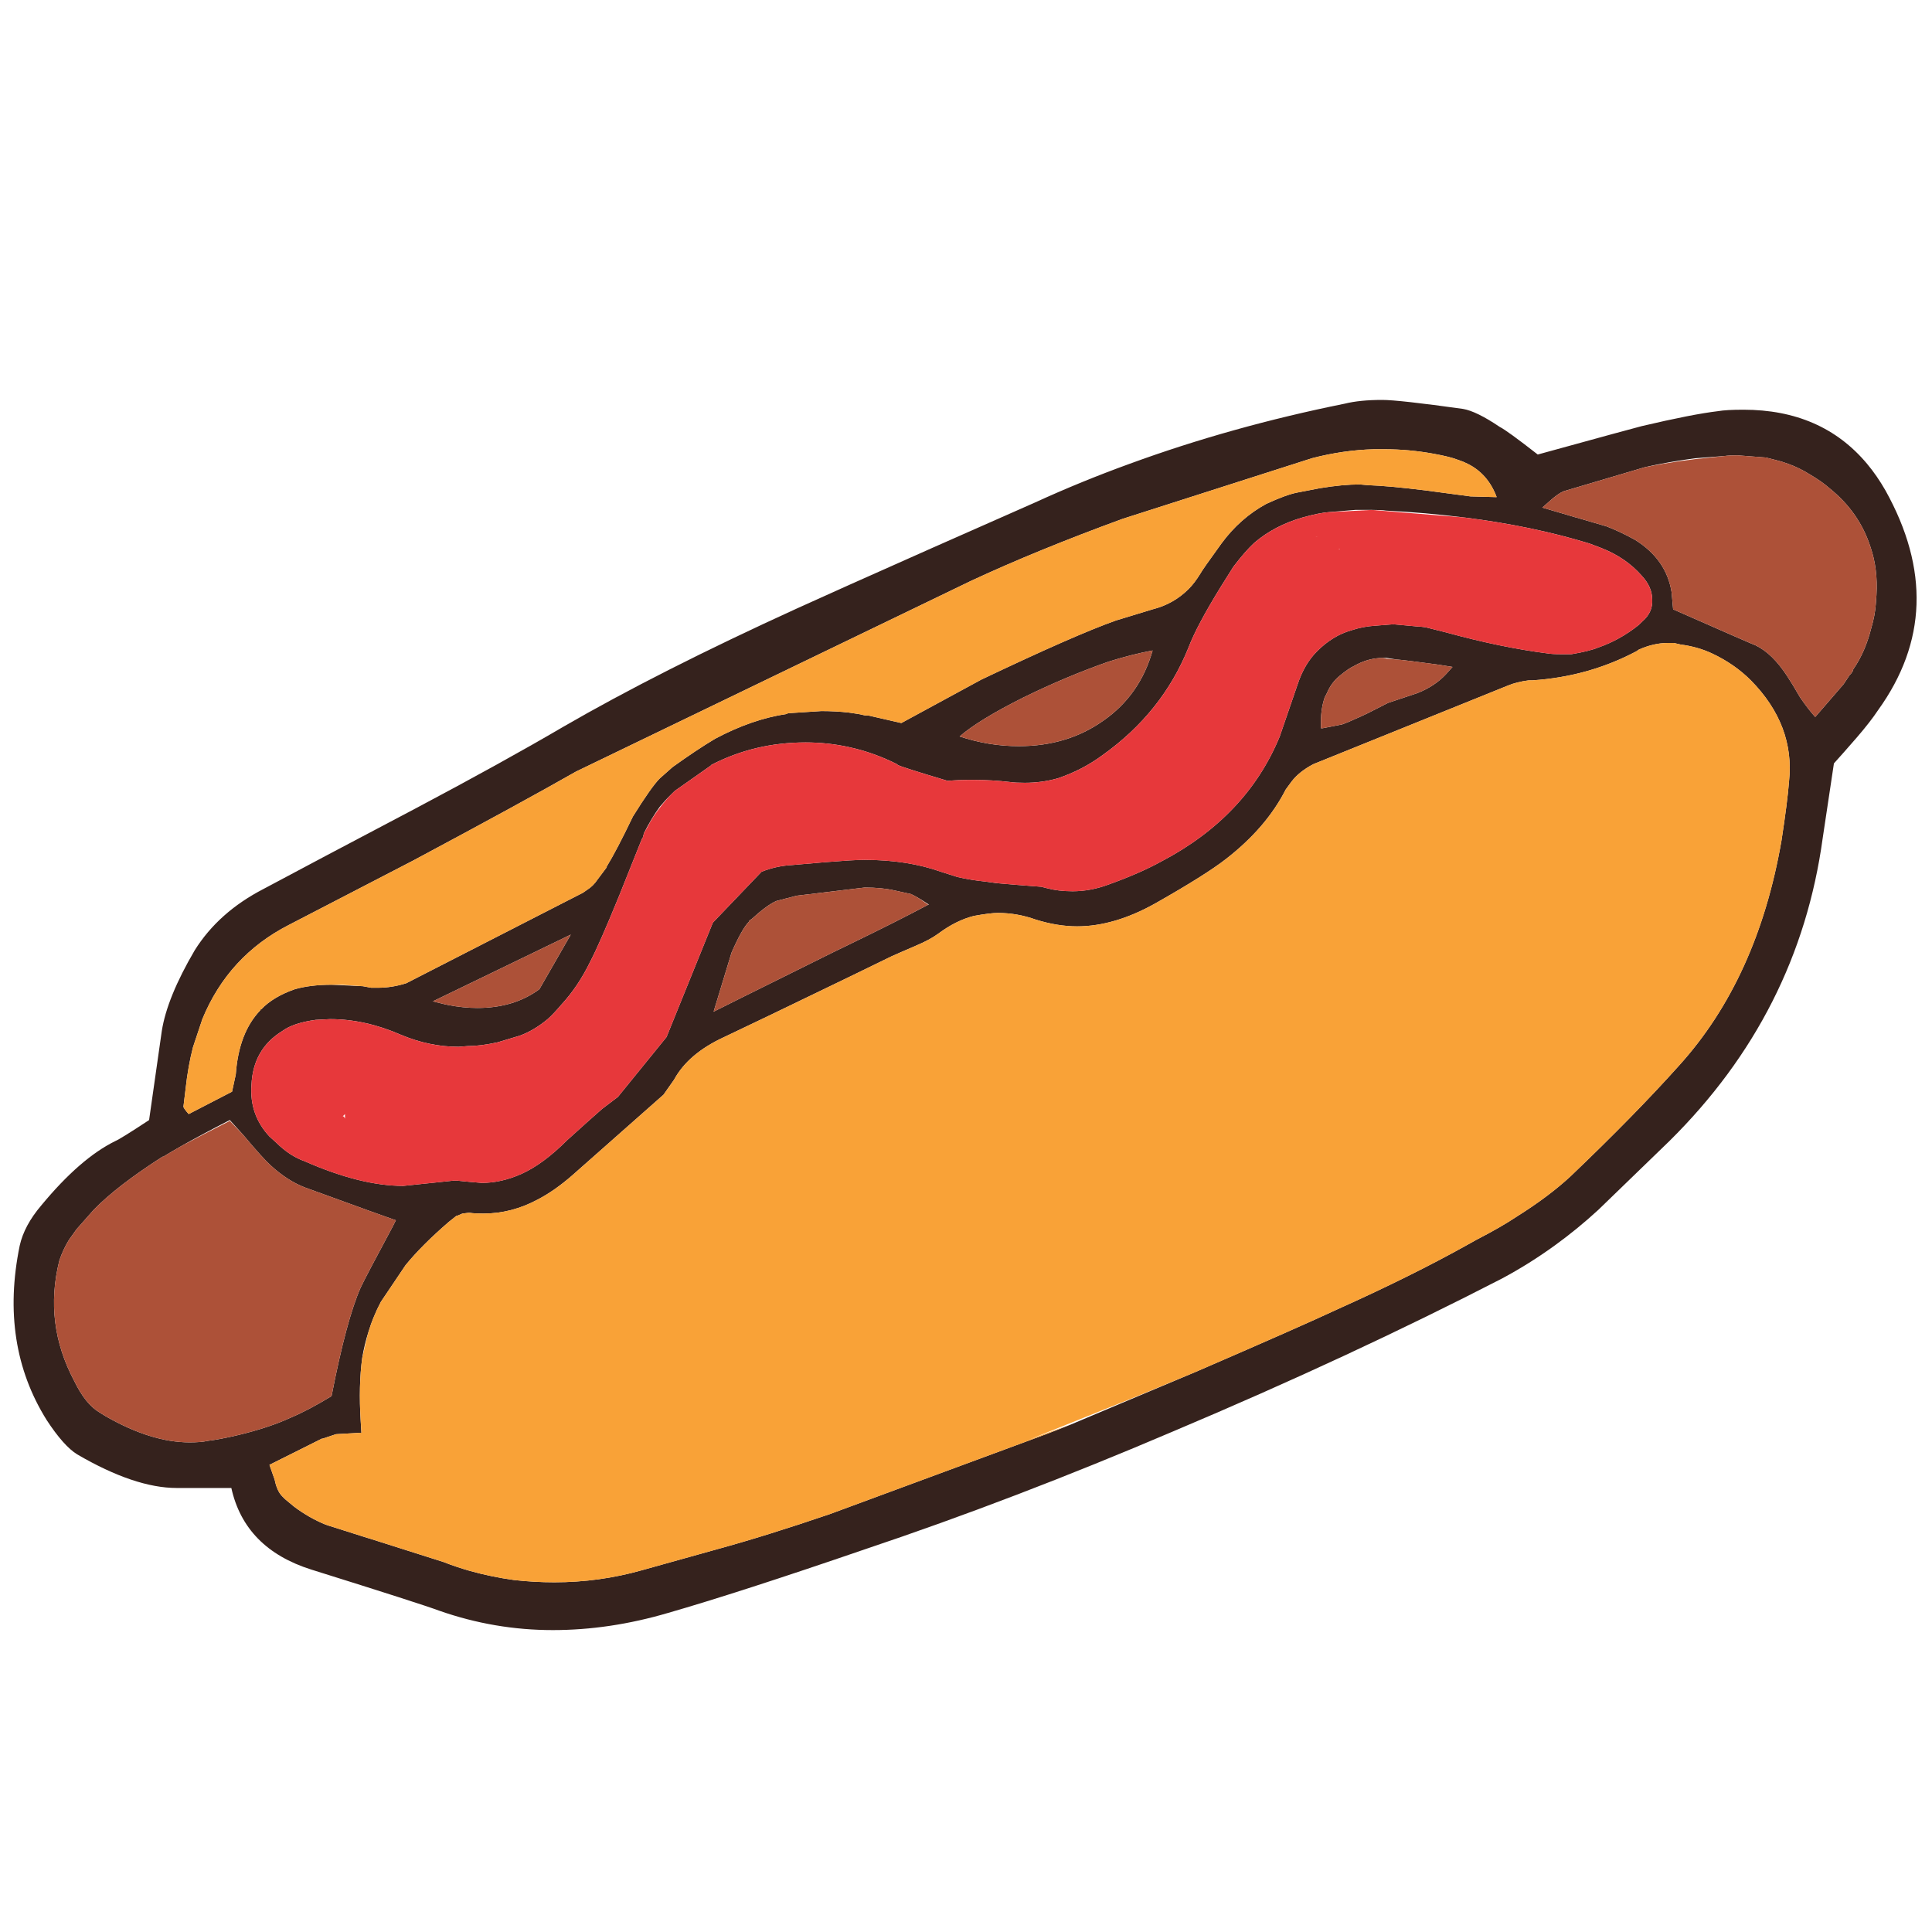<?xml version="1.0" encoding="utf-8"?>
<!-- Generator: Adobe Illustrator 16.0.0, SVG Export Plug-In . SVG Version: 6.00 Build 0)  -->
<!DOCTYPE svg PUBLIC "-//W3C//DTD SVG 1.1//EN" "http://www.w3.org/Graphics/SVG/1.1/DTD/svg11.dtd">
<svg version="1.1" id="Layer_1" xmlns="http://www.w3.org/2000/svg" xmlns:xlink="http://www.w3.org/1999/xlink" x="0px" y="0px"
	 width="300px" height="300px" viewBox="0 0 300 300" enable-background="new 0 0 300 300" xml:space="preserve">
<g>
	<path fill-rule="evenodd" clip-rule="evenodd" fill="#35221D" d="M40.907,138.043c5.191-2.78,13.011-6.921,23.46-12.421
		c9.209-4.881,16.912-9.139,23.108-12.772c9.912-5.734,21.989-11.851,36.231-18.349c2.37-1.072,5.082-2.293,8.138-3.667
		c7.536-3.375,17.171-7.648,28.911-12.822c4.753-2.178,9.647-4.177,14.681-6.003c10.557-3.86,21.688-6.97,33.393-9.331
		c1.55-0.385,3.483-0.578,5.802-0.578c1.7,0,5.878,0.465,12.535,1.394c1.396,0.236,3.297,1.165,5.7,2.788
		c0.77,0.385,2.742,1.817,5.915,4.296c9.83-2.705,15.208-4.174,16.139-4.408c5.267-1.24,9.214-2.013,11.842-2.324
		c0.855-0.15,2.172-0.226,3.957-0.226c8.103,0,14.501,2.796,19.189,8.39c1.037,1.239,1.992,2.62,2.863,4.144
		c6.815,12.232,6.43,23.611-1.156,34.134c-0.77,1.163-1.854,2.558-3.252,4.183c-1.55,1.783-2.746,3.139-3.593,4.069l-1.744,11.617
		c-2.479,18.109-10.41,33.782-23.799,47.021l-11.04,10.686c-2.151,1.977-4.382,3.803-6.692,5.476
		c-2.664,1.935-5.426,3.668-8.289,5.199c-15.631,8.055-32.623,15.954-50.976,23.698c-16.494,7.042-32.481,13.158-47.961,18.348
		c-13.078,4.489-23.259,7.778-30.543,9.872c-6.037,1.775-11.998,2.662-17.884,2.662c-6.036,0-11.917-1.005-17.646-3.014
		c-1.857-0.695-8.476-2.822-19.854-6.381c-6.891-2.175-11.031-6.4-12.42-12.671h-8.478c-4.336,0-9.485-1.737-15.447-5.212
		c-1.398-0.854-2.984-2.637-4.759-5.35c-4.881-7.82-6.275-16.838-4.182-27.052c0.461-2.093,1.583-4.186,3.366-6.278
		c4.027-4.873,7.857-8.201,11.491-9.983c0.544-0.228,2.29-1.312,5.237-3.254l1.971-13.814c0.544-3.483,2.248-7.665,5.112-12.546
		C32.703,143.619,36.261,140.446,40.907,138.043z M35.684,173.923c-3.005,1.549-5.476,2.872-7.41,3.969
		c-1.164,0.661-2.139,1.234-2.926,1.72h-0.112c-4.722,3.022-8.285,5.773-10.688,8.251l-2.662,3.015l-1.168,1.633
		c-0.62,1.006-1.122,2.085-1.506,3.239c-1.625,6.507-0.85,12.739,2.322,18.7c1.164,2.404,2.478,4.031,3.943,4.887l0.93,0.576
		c4.722,2.705,9.059,4.057,13.01,4.057c1.239,0,2.168-0.075,2.788-0.227c1.315-0.158,2.939-0.468,4.874-0.929
		c3.173-0.77,5.844-1.658,8.012-2.661c1.859-0.78,3.989-1.901,6.392-3.366c1.541-7.904,3.048-13.523,4.521-16.854
		c0.544-1.155,2.21-4.328,4.999-9.519l0.464-0.93l-4.346-1.545c-0.25-0.092-0.501-0.186-0.753-0.277l-9.067-3.289
		c-1.784-0.695-3.524-1.817-5.225-3.366c-0.854-0.771-2.285-2.357-4.294-4.76L35.684,173.923z M216.841,102.401l-1.507-0.238h-0.589
		c-1.55,0-3.056,0.423-4.521,1.268c-0.545,0.243-1.281,0.75-2.212,1.521c-0.853,0.695-1.509,1.587-1.97,2.675l-0.353,0.691
		c-0.385,1.165-0.576,2.404-0.576,3.717v1.042h0.224c0.018,0,0.035,0,0.051,0l3.016-0.589c0.618-0.218,1.264-0.486,1.933-0.805
		c0.535-0.226,1.181-0.519,1.935-0.879l2.549-1.293c0.008-0.017,0.021-0.025,0.038-0.025l0.703-0.351
		c0.921-0.311,2.429-0.812,4.522-1.508c1.783-0.703,3.255-1.67,4.419-2.901l1.043-1.168l-2.212-0.352
		C219.937,102.745,217.771,102.477,216.841,102.401z M257.972,72.01c-0.871,0.167-1.729,0.347-2.574,0.541l-12.547,3.717
		c-0.62,0.234-1.437,0.816-2.449,1.746l-0.916,0.804l4.156,1.218c0.051,0.018,0.1,0.034,0.15,0.051l0.942,0.275
		c0.05,0.009,0.104,0.021,0.164,0.038l4.557,1.332c1.399,0.535,2.873,1.23,4.421,2.085c3.249,2.017,5.147,4.729,5.689,8.137
		l0.238,2.663c8.433,3.716,12.689,5.575,12.773,5.575c1.775,0.846,3.438,2.47,4.986,4.873c0.468,0.703,1.126,1.787,1.972,3.252
		c0.854,1.239,1.632,2.244,2.335,3.015l4.407-5.099l0.931-1.406l0.225-0.227l0.239-0.35l0.113-0.339
		c1.238-1.785,2.168-3.915,2.787-6.393c0.388-1.315,0.621-2.555,0.704-3.718l0.101-1.395c0.159-2.704-0.146-5.182-0.918-7.434
		c-1.163-3.635-3.294-6.689-6.39-9.168c-0.779-0.695-1.828-1.427-3.141-2.198c-1.031-0.644-2.126-1.175-3.291-1.594
		c-0.653-0.243-1.335-0.448-2.047-0.616l-1.394-0.351l-4.408-0.34c-0.87,0-1.529,0.034-1.973,0.101l-4.532,0.351
		C261.483,71.39,259.713,71.675,257.972,72.01z M145.647,145.013c-0.846,0.619-2.005,1.239-3.479,1.858
		c-1.625,0.695-2.862,1.235-3.717,1.62c-2.353,1.147-4.555,2.219-6.606,3.216c-9.804,4.747-16.271,7.857-19.403,9.33
		c-3.717,1.709-6.309,3.915-7.774,6.619l-1.632,2.322l-14.053,12.421c-1.858,1.634-3.675,2.914-5.45,3.843
		c-2.713,1.465-5.543,2.199-8.49,2.199c-0.929,0-1.623-0.038-2.085-0.114h-0.226l-0.929,0.114l-0.816,0.351h-0.113l-1.167,0.93
		c-2.789,2.403-5.032,4.647-6.732,6.732l-3.83,5.688c-0.419,0.787-0.788,1.574-1.105,2.361c-0.185,0.443-0.352,0.883-0.502,1.319
		l-0.314,0.967c-0.418,1.298-0.745,2.654-0.979,4.069c-0.385,2.862-0.465,6.111-0.239,9.744l0.113,1.872l-3.944,0.225l-2.084,0.692
		h-0.113l-8.138,4.068l0.816,2.323c0.235,1.163,0.623,2.019,1.167,2.563l0.452,0.452l1.394,1.156
		c1.549,1.162,3.177,2.092,4.885,2.787c0.168,0.059,0.343,0.118,0.528,0.176l6.064,1.922l0.214,0.049
		c0.059,0.026,0.117,0.046,0.176,0.064c3.784,1.204,7.568,2.406,11.352,3.604c1.34,0.528,2.726,0.992,4.158,1.395
		c2.16,0.603,4.417,1.066,6.769,1.394c2.084,0.233,4.173,0.352,6.267,0.352c4.646,0,9.176-0.623,13.588-1.871l11.604-3.241
		c5.116-1.398,10.964-3.219,17.545-5.463l33.983-12.557c1.197-0.453,2.369-0.914,3.518-1.382l19.275-8.126
		c10.919-4.722,18.274-7.971,22.066-9.745c7.628-3.425,14.334-6.749,20.118-9.973c0.503-0.276,0.998-0.553,1.482-0.828
		c2.555-1.314,4.643-2.517,6.268-3.605c3.332-2.093,6.121-4.182,8.363-6.266c6.656-6.355,12.271-12.086,16.842-17.193
		c8.121-8.976,13.421-20.625,15.899-34.951c0.618-4.018,1.008-7.074,1.167-9.167c0.62-5.811-1.355-11.039-5.927-15.686
		c-1.7-1.699-3.714-3.093-6.041-4.182c-1.465-0.688-3.09-1.147-4.873-1.381l-1.043-0.24h-0.929c-1.474,0-2.984,0.347-4.534,1.042
		l-0.338,0.239c-4.957,2.628-10.337,4.136-16.139,4.521h-0.589c-1.241,0.158-2.324,0.432-3.253,0.815l-30.192,12.196
		c-1.465,0.77-2.586,1.661-3.365,2.674l-0.93,1.269c-2.008,3.95-5.106,7.552-9.293,10.799c-2.093,1.632-5.731,3.918-10.913,6.856
		c-4.262,2.396-8.327,3.593-12.194,3.593c-2.01,0-4.14-0.348-6.392-1.043c-1.927-0.695-3.898-1.042-5.916-1.042
		c-0.778,0-2.018,0.155-3.718,0.465C149.364,142.693,147.504,143.623,145.647,145.013z M123.707,139.085l-3.14,0.815
		c-0.929,0.386-2.207,1.315-3.831,2.789l-0.351,0.239l-0.113,0.225c-0.695,0.695-1.587,2.282-2.675,4.761l-2.789,9.179l4.421-2.21
		c2.629-1.314,7.388-3.676,14.28-7.083c0.795-0.377,1.573-0.754,2.335-1.131c5.04-2.444,9.139-4.508,12.295-6.191h0.126
		c-0.795-0.528-1.416-0.913-1.859-1.156c-0.143-0.092-0.269-0.162-0.377-0.212c-0.142-0.076-0.251-0.123-0.327-0.139l-0.112-0.113
		l-2.676-0.59c-1.314-0.302-2.863-0.452-4.646-0.452L123.707,139.085z M178.977,101.008c-2.093,0.385-4.374,0.962-6.843,1.732
		c-4.413,1.549-8.829,3.408-13.249,5.577c-4.641,2.328-7.93,4.341-9.873,6.041c3.024,1.004,6.083,1.506,9.18,1.506
		c5.032,0,9.407-1.318,13.126-3.956C175.109,109.28,177.663,105.646,178.977,101.008z M83.758,153.603l4.873-8.478l-21.362,10.337
		h-0.113c0.426,0.126,0.85,0.233,1.268,0.326c0.386,0.102,0.77,0.188,1.155,0.265c1.558,0.309,3.073,0.464,4.546,0.464
		C77.918,156.517,81.129,155.545,83.758,153.603z M104.781,122.809l-0.59,0.578c-0.612,0.594-1.19,1.223-1.734,1.885
		c-0.854,1.163-1.67,2.52-2.449,4.068l-0.226,0.817l-0.112,0.113l-3.479,8.703c-2.018,4.956-3.529,8.402-4.534,10.336
		c-1.239,2.553-2.713,4.76-4.421,6.617c-0.929,1.089-1.662,1.863-2.197,2.323c-1.398,1.164-2.834,2.02-4.308,2.563l-3.479,1.042
		c-1.775,0.386-3.32,0.579-4.634,0.579l-1.394,0.112c-3.023,0-6.007-0.62-8.955-1.858c-3.717-1.625-7.393-2.438-11.026-2.438
		l-2.211,0.114c-2.318,0.31-4.056,0.891-5.211,1.745c-3.022,1.858-4.613,4.646-4.772,8.364c-0.227,3.089,0.703,5.757,2.788,7.999
		l1.042,0.942c1.398,1.39,2.872,2.357,4.42,2.901c5.803,2.554,10.91,3.829,15.321,3.829l7.787-0.815h0.578l1.921,0.189
		c0.637,0.05,1.273,0.104,1.909,0.161c2.018,0,4.069-0.464,6.154-1.393c2.243-1.006,4.605-2.746,7.083-5.224
		c2.477-2.245,4.298-3.874,5.463-4.886l2.436-1.847l7.548-9.294l7.196-17.77l7.56-7.899c1.54-0.612,3.123-0.958,4.746-1.043
		c3.852-0.351,6.799-0.59,8.842-0.715c1.039-0.059,1.846-0.089,2.424-0.089c4.42,0,8.368,0.616,11.842,1.847l2.563,0.816
		c1.389,0.318,2.82,0.553,4.295,0.703l1.619,0.227c0.201,0.017,0.42,0.038,0.654,0.063c1.531,0.142,3.655,0.314,6.366,0.515
		c0.024,0,0.046,0,0.063,0l0.931,0.238c1.163,0.31,2.482,0.465,3.955,0.465c1.858,0,3.719-0.347,5.577-1.042
		c3.248-1.164,5.993-2.365,8.237-3.604c8.824-4.638,14.942-11.103,18.349-19.391l2.788-8.125c0.694-2.093,1.699-3.797,3.015-5.111
		c1.623-1.624,3.402-2.709,5.338-3.253c1.161-0.384,2.363-0.62,3.604-0.703l2.899-0.227l3.845,0.352h0.226l0.929,0.113l3.252,0.817
		c5.653,1.549,10.878,2.629,15.674,3.24c0.461,0.083,1.197,0.125,2.211,0.125h1.508c1.858-0.31,3.251-0.657,4.181-1.042
		c2.243-0.778,4.334-1.943,6.267-3.492l0.591-0.578c1.08-0.929,1.582-2.051,1.507-3.365c0-1.315-0.544-2.554-1.632-3.717
		c-1.625-1.859-3.715-3.292-6.268-4.295l-1.857-0.704c-5.921-1.808-12.35-3.147-19.291-4.019c-0.059-0.007-0.113-0.012-0.164-0.012
		c-0.016-0.009-0.032-0.013-0.05-0.013c-0.024,0-0.045,0-0.063,0c-0.024-0.008-0.046-0.013-0.062-0.013
		c-3.818-0.485-7.804-0.833-11.956-1.042c-0.461-0.075-1.199-0.112-2.211-0.112h-2.549l-4.069,0.339
		c-1.005,0.075-2.357,0.348-4.058,0.816c-2.946,0.846-5.463,2.161-7.547,3.943c-0.929,0.854-2.015,2.094-3.254,3.718l-1.97,3.14
		c-2.479,4.018-4.146,7.155-4.999,9.407c-2.705,6.731-7.154,12.302-13.35,16.714c-2.094,1.549-4.417,2.751-6.97,3.605
		c-1.625,0.46-3.328,0.691-5.112,0.691c-1.005,0-1.742-0.039-2.21-0.113c-1.934-0.227-3.868-0.34-5.803-0.34h-0.35
		c-1.299,0-2.5,0.05-3.605,0.151c-4.948-1.474-7.54-2.304-7.773-2.488l-0.113-0.112c-2.411-1.207-4.886-2.085-7.422-2.638
		c-2.202-0.486-4.45-0.729-6.744-0.729c-5.267,0-10.143,1.16-14.631,3.479l-0.113,0.126L104.781,122.809z M56.355,153.139
		l1.281,0.238h1.042c1.465,0,2.934-0.234,4.408-0.703l27.416-14.04l0.691-0.478c0.619-0.385,1.159-0.925,1.619-1.619l1.394-1.86
		v-0.113c1.005-1.624,2.361-4.215,4.069-7.774c1.934-3.105,3.328-5.081,4.182-5.927l1.972-1.746
		c2.479-1.784,4.684-3.253,6.619-4.408c3.792-2.018,7.468-3.295,11.026-3.831h0.125l0.113-0.125l5.224-0.339
		c1.516,0,2.952,0.079,4.308,0.238c0.511,0.068,1.009,0.143,1.495,0.226l1.055,0.227h0.453l5.111,1.167l12.42-6.744
		c9.764-4.647,16.732-7.706,20.91-9.181l5.688-1.732c2.169-0.545,4.027-1.592,5.577-3.141c0.62-0.611,1.239-1.423,1.858-2.435
		c0.151-0.311,1.235-1.859,3.253-4.647c1.934-2.628,4.257-4.68,6.97-6.154c2.009-0.929,3.596-1.511,4.76-1.745l3.591-0.691
		c2.328-0.385,4.384-0.578,6.167-0.578l1.269,0.113c2.17,0.075,5.149,0.348,8.941,0.816l6.97,0.929l4.069,0.113
		c-0.888-2.402-2.394-4.131-4.521-5.186c-0.478-0.243-0.983-0.448-1.521-0.616c-0.777-0.31-2.016-0.62-3.715-0.929
		c-2.555-0.469-5.111-0.704-7.675-0.704h-1.618c-3.175,0.083-6.385,0.548-9.634,1.394l-29.388,9.407
		c-8.899,3.257-16.757,6.472-23.571,9.646l-61.312,29.6c-5.576,3.182-14.012,7.791-25.306,13.827l-19.278,9.984
		c-6.262,3.206-10.742,8.079-13.438,14.618l-1.457,4.369c-0.511,1.985-0.888,4.095-1.131,6.331l-0.352,2.9
		c0,0.158,0.272,0.545,0.816,1.156l6.732-3.48l0.578-2.674c0.31-4.338,1.586-7.665,3.83-9.984v-0.113h0.113
		c1.248-1.313,2.994-2.361,5.237-3.14c1.625-0.46,3.521-0.69,5.689-0.69L56.355,153.139z"/>
	<path fill-rule="evenodd" clip-rule="evenodd" fill="#F9A237" d="M51.482,152.912c-2.168,0-4.064,0.23-5.689,0.69
		c-2.243,0.778-3.989,1.826-5.237,3.14h-0.113v0.113c-2.244,2.319-3.52,5.646-3.83,9.984l-0.578,2.674l-6.732,3.48
		c-0.543-0.611-0.816-0.998-0.816-1.156l0.352-2.9c0.243-2.236,0.62-4.346,1.131-6.331l1.457-4.369
		c2.696-6.539,7.175-11.413,13.438-14.618l19.278-9.984c11.294-6.037,19.729-10.646,25.306-13.827l61.312-29.6
		c6.814-3.174,14.671-6.388,23.571-9.646l29.388-9.407c3.249-0.845,6.459-1.311,9.634-1.394h1.618c2.563,0,5.12,0.234,7.675,0.704
		c1.699,0.309,2.938,0.619,3.715,0.929c0.538,0.167,1.044,0.373,1.521,0.616c2.127,1.055,3.633,2.784,4.521,5.186l-4.069-0.113
		l-6.97-0.929c-3.792-0.468-6.771-0.741-8.941-0.816l-1.269-0.113c-1.783,0-3.839,0.192-6.167,0.578l-3.591,0.691
		c-1.164,0.234-2.751,0.816-4.76,1.745c-2.713,1.474-5.036,3.525-6.97,6.154c-2.018,2.788-3.102,4.337-3.253,4.647
		c-0.619,1.012-1.238,1.824-1.858,2.435c-1.55,1.549-3.408,2.596-5.577,3.141l-5.688,1.732c-4.178,1.475-11.146,4.534-20.91,9.181
		l-12.42,6.744l-5.111-1.167h-0.453l-1.055-0.227c-0.486-0.083-0.984-0.158-1.495-0.226c-1.356-0.16-2.792-0.238-4.308-0.238
		l-5.224,0.339l-0.113,0.125h-0.125c-3.558,0.536-7.234,1.813-11.026,3.831c-1.935,1.155-4.14,2.625-6.619,4.408l-1.972,1.746
		c-0.854,0.846-2.248,2.822-4.182,5.927c-1.708,3.559-3.064,6.15-4.069,7.774v0.113l-1.394,1.86c-0.46,0.694-1,1.234-1.619,1.619
		l-0.691,0.478l-27.416,14.04c-1.474,0.469-2.943,0.703-4.408,0.703h-1.042l-1.281-0.238l-3.252-0.227H51.482z M145.647,145.013
		c1.857-1.39,3.717-2.32,5.576-2.788c1.7-0.311,2.939-0.465,3.718-0.465c2.018,0,3.989,0.347,5.916,1.042
		c2.252,0.695,4.382,1.043,6.392,1.043c3.867,0,7.933-1.197,12.194-3.593c5.182-2.938,8.82-5.224,10.913-6.856
		c4.187-3.248,7.285-6.849,9.293-10.799l0.93-1.269c0.779-1.013,1.9-1.904,3.365-2.674l30.192-12.196
		c0.929-0.384,2.012-0.657,3.253-0.815h0.589c5.802-0.385,11.182-1.893,16.139-4.521l0.338-0.239
		c1.55-0.695,3.061-1.042,4.534-1.042h0.929l1.043,0.24c1.783,0.233,3.408,0.693,4.873,1.381c2.327,1.089,4.341,2.483,6.041,4.182
		c4.571,4.646,6.547,9.875,5.927,15.686c-0.159,2.093-0.549,5.149-1.167,9.167c-2.479,14.325-7.778,25.975-15.899,34.951
		c-4.571,5.107-10.186,10.838-16.842,17.193c-2.242,2.084-5.031,4.173-8.363,6.266c-1.625,1.089-3.713,2.291-6.268,3.605
		c-0.484,0.275-0.979,0.552-1.482,0.828c-5.784,3.224-12.49,6.548-20.118,9.973c-3.792,1.774-11.147,5.023-22.066,9.745
		l-9.656,4.006l-16.352,6.567l6.618-2.447c-1.088,0.434-2.222,0.895-3.403,1.382l-33.983,12.557
		c-6.581,2.244-12.429,4.064-17.545,5.463l-11.604,3.241c-4.413,1.248-8.942,1.871-13.588,1.871c-2.094,0-4.183-0.118-6.267-0.352
		c-2.352-0.327-4.609-0.791-6.769-1.394c-1.432-0.402-2.818-0.866-4.158-1.395c-3.784-1.197-7.568-2.399-11.352-3.604
		c-0.059-0.019-0.117-0.038-0.176-0.064l-0.188-0.049h-0.026l-6.064-1.922c-0.185-0.058-0.36-0.117-0.528-0.176
		c-1.708-0.695-3.336-1.625-4.885-2.787l-1.394-1.156l-0.452-0.452c-0.544-0.544-0.933-1.399-1.167-2.563l-0.816-2.323l5.588-2.788
		h0.101l0.113-0.113l2.336-1.167h0.113l2.084-0.692l3.944-0.225l-0.113-1.872c-0.226-3.633-0.146-6.882,0.239-9.744l0.816-3.492
		c0.051-0.186,0.104-0.378,0.163-0.577l0.314-0.967c0.151-0.437,0.318-0.876,0.502-1.319c0.317-0.787,0.686-1.574,1.105-2.361
		l3.83-5.688c1.7-2.085,3.943-4.329,6.732-6.732l1.167-0.93h0.113l0.816-0.351l0.929-0.114h0.226
		c0.462,0.076,1.156,0.114,2.085,0.114c2.947,0,5.777-0.734,8.49-2.199c1.775-0.929,3.592-2.209,5.45-3.843l14.053-12.421
		l1.632-2.322c1.466-2.704,4.057-4.91,7.774-6.619c3.132-1.473,9.599-4.583,19.403-9.33c2.051-0.997,4.253-2.069,6.606-3.216
		c0.855-0.384,2.093-0.925,3.717-1.62C143.642,146.252,144.801,145.632,145.647,145.013z"/>
	<path fill="#AD5138" d="M142.407,139.323c0.418,0.251,0.996,0.638,1.732,1.156c-3.156,1.683-7.255,3.747-12.295,6.191
		c-0.762,0.377-1.54,0.753-2.335,1.131c-6.892,3.407-11.651,5.768-14.28,7.083l-4.421,2.21l2.789-9.179
		c1.088-2.479,1.98-4.065,2.675-4.761l0.113-0.225l0.351-0.239c1.625-1.474,2.902-2.402,3.831-2.789l3.14-0.815l10.562-1.269
		c1.783,0,3.332,0.15,4.646,0.452l2.676,0.59l0.112,0.113c0.076,0.016,0.185,0.063,0.327,0.139
		C142.139,139.161,142.265,139.231,142.407,139.323z M290.459,84.971c-1.163-3.635-3.294-6.689-6.39-9.168
		c-0.779-0.695-1.828-1.427-3.141-2.198c-1.031-0.644-2.126-1.175-3.291-1.594c-0.653-0.243-1.335-0.448-2.047-0.616l-1.394-0.351
		l-4.408-0.34c-0.87,0-1.529,0.034-1.973,0.101l-4.532,0.477c-1.692,0.2-3.367,0.443-5.024,0.729
		c-0.964,0.167-1.917,0.347-2.862,0.541l-12.547,3.717c-0.62,0.234-1.437,0.816-2.449,1.746l-0.916,0.804l4.156,1.218
		c0.051,0.018,0.1,0.034,0.15,0.051l0.942,0.275c0.05,0.009,0.104,0.021,0.164,0.038l4.557,1.332
		c1.399,0.535,2.873,1.23,4.421,2.085c3.249,2.017,5.147,4.729,5.689,8.137l0.238,2.663c8.433,3.716,12.689,5.575,12.773,5.575
		c1.775,0.846,3.438,2.47,4.986,4.873c0.468,0.703,1.126,1.787,1.972,3.252c0.854,1.239,1.632,2.244,2.335,3.015l4.407-5.099
		l0.931-1.406l0.225-0.227l0.239-0.35l0.113-0.339c1.238-1.785,2.168-3.915,2.787-6.393c0.388-1.315,0.621-2.555,0.704-3.718
		l0.101-1.395C291.536,89.7,291.231,87.222,290.459,84.971z M56.368,187.661l-9.067-3.289c-1.784-0.695-3.524-1.817-5.225-3.366
		c-0.854-0.771-2.285-2.357-4.294-4.76l-2.098-2.198c-2.98,1.517-5.45,2.796-7.41,3.844c-1.164,0.661-2.139,1.234-2.926,1.72h-0.112
		c-4.722,3.022-8.285,5.773-10.688,8.251l-2.662,3.015l-1.168,1.633c-0.62,1.006-1.122,2.085-1.506,3.239
		c-1.625,6.507-0.85,12.739,2.322,18.7c1.164,2.404,2.478,4.031,3.943,4.887l0.93,0.576c4.722,2.705,9.059,4.057,13.01,4.057
		c1.239,0,2.168-0.075,2.788-0.227c1.315-0.158,2.939-0.468,4.874-0.929c3.173-0.77,5.844-1.658,8.012-2.661
		c1.859-0.78,3.989-1.901,6.392-3.366c1.541-7.904,3.048-13.523,4.521-16.854c0.544-1.155,2.21-4.328,4.999-9.519l0.464-0.93
		l-4.346-1.545C56.871,187.847,56.619,187.753,56.368,187.661z M67.156,155.462c0.426,0.126,0.85,0.233,1.268,0.326
		c0.386,0.102,0.77,0.188,1.155,0.265c1.558,0.309,3.073,0.464,4.546,0.464c3.793,0,7.003-0.972,9.632-2.914l4.873-8.478
		l-21.362,10.337H67.156z M158.885,108.316c-4.641,2.328-7.93,4.341-9.873,6.041c3.024,1.004,6.083,1.506,9.18,1.506
		c5.032,0,9.407-1.318,13.126-3.956c3.791-2.628,6.345-6.262,7.658-10.9c-2.093,0.385-4.374,0.962-6.843,1.732
		C167.721,104.289,163.305,106.148,158.885,108.316z M216.841,102.401l-1.507-0.125l-0.589-0.113c-1.55,0-3.056,0.423-4.521,1.268
		c-0.545,0.243-1.281,0.75-2.212,1.521c-0.853,0.695-1.509,1.587-1.97,2.675l-0.353,0.691c-0.385,1.165-0.576,2.404-0.576,3.717
		v1.042h0.224c0.018,0,0.035,0,0.051,0l3.016-0.589c0.618-0.218,1.264-0.486,1.933-0.805c0.535-0.226,1.181-0.519,1.935-0.879
		l2.549-1.293c0.008-0.017,0.021-0.025,0.038-0.025l0.703-0.351c0.921-0.311,2.429-0.812,4.522-1.508
		c1.783-0.703,3.255-1.67,4.419-2.901l0.527-0.59l0.516-0.578l-2.212-0.352C219.937,102.745,217.771,102.477,216.841,102.401z"/>
	<path fill-rule="evenodd" clip-rule="evenodd" fill="#E7383B" d="M104.781,122.809l5.576-3.918l0.113-0.126
		c4.488-2.319,9.365-3.479,14.631-3.479c2.294,0,4.542,0.243,6.744,0.729c2.537,0.552,5.011,1.431,7.422,2.638l0.113,0.112
		c0.234,0.184,2.825,1.014,7.773,2.488c1.105-0.101,2.307-0.151,3.605-0.151h0.35c1.935,0,3.869,0.113,5.803,0.34
		c0.468,0.074,1.205,0.113,2.21,0.113c1.784,0,3.487-0.231,5.112-0.691c2.553-0.854,4.876-2.056,6.97-3.605
		c6.195-4.412,10.645-9.983,13.35-16.714c0.854-2.252,2.52-5.389,4.999-9.407l1.97-3.14c1.239-1.625,2.325-2.864,3.254-3.718
		c2.084-1.783,4.601-3.097,7.547-3.943c1.7-0.468,3.053-0.741,4.058-0.816l6.618-0.339l14.167,1.155
		c0.016,0,0.037,0.004,0.062,0.013c0.018,0,0.038,0,0.063,0c0.018,0,0.034,0.004,0.05,0.013c0.051,0,0.105,0.005,0.164,0.012
		c6.941,0.872,13.37,2.211,19.291,4.019l1.857,0.704c2.553,1.004,4.643,2.437,6.268,4.295c1.088,1.163,1.632,2.402,1.632,3.717
		c0.075,1.314-0.427,2.436-1.507,3.365l-0.591,0.578c-1.933,1.549-4.023,2.714-6.267,3.492c-0.93,0.384-2.322,0.731-4.181,1.042
		h-1.508c-1.014,0-1.75-0.042-2.211-0.125c-4.796-0.611-10.021-1.691-15.674-3.24l-3.252-0.817l-0.929-0.113h-0.226l-3.845-0.352
		l-2.899,0.227c-1.24,0.083-2.442,0.318-3.604,0.703c-1.936,0.544-3.715,1.629-5.338,3.253c-1.315,1.314-2.32,3.018-3.015,5.111
		l-2.788,8.125c-3.406,8.288-9.524,14.752-18.349,19.391c-2.244,1.239-4.989,2.44-8.237,3.604c-1.858,0.695-3.719,1.042-5.577,1.042
		c-1.473,0-2.792-0.155-3.955-0.465l-0.931-0.238c-0.017,0-0.038,0-0.063,0c-2.711-0.201-4.835-0.373-6.366-0.515
		c-0.185-0.025-0.361-0.045-0.528-0.063l-1.745-0.227c-1.475-0.149-2.906-0.384-4.295-0.703l-2.563-0.816
		c-3.474-1.231-7.422-1.847-11.842-1.847c-0.579,0-1.386,0.03-2.424,0.089c-2.042,0.125-4.99,0.364-8.842,0.715
		c-1.624,0.084-3.206,0.431-4.746,1.043l-7.56,7.899l-7.196,17.77l-7.548,9.294l-2.436,1.847c-1.165,1.012-2.986,2.641-5.463,4.886
		c-2.479,2.478-4.841,4.218-7.083,5.224c-2.085,0.929-4.137,1.393-6.154,1.393c-0.636-0.057-1.272-0.111-1.909-0.161l-1.921-0.189
		h-0.578l-7.787,0.815c-4.412,0-9.519-1.275-15.321-3.829c-1.549-0.544-3.022-1.512-4.42-2.901l-1.042-0.942
		c-2.085-2.242-3.015-4.91-2.788-7.999c0.159-3.718,1.75-6.506,4.772-8.364c1.156-0.854,2.893-1.436,5.211-1.745l2.211-0.114
		c3.633,0,7.309,0.813,11.026,2.438c2.947,1.238,5.932,1.858,8.955,1.858l1.394-0.112c1.314,0,2.859-0.193,4.634-0.579l3.479-1.042
		c1.474-0.543,2.91-1.398,4.308-2.563c0.536-0.46,1.268-1.234,2.197-2.323c1.708-1.857,3.182-4.064,4.421-6.617
		c1.005-1.934,2.516-5.38,4.534-10.336l3.479-8.703l0.112-0.113l0.226-0.817l0.478-0.816c0.536-1.087,1.231-2.171,2.085-3.251
		c0.503-0.662,1.042-1.291,1.621-1.885L104.781,122.809z M207.887,85.208l0.125,0.113l-0.024-0.113H207.887z M204.622,83.312
		l-0.326,0.038h0.112L204.622,83.312z M53.329,173.345l0.125,0.126l0.114,0.227v-0.703l-0.352,0.351H53.329z"/>
</g>
</svg>
